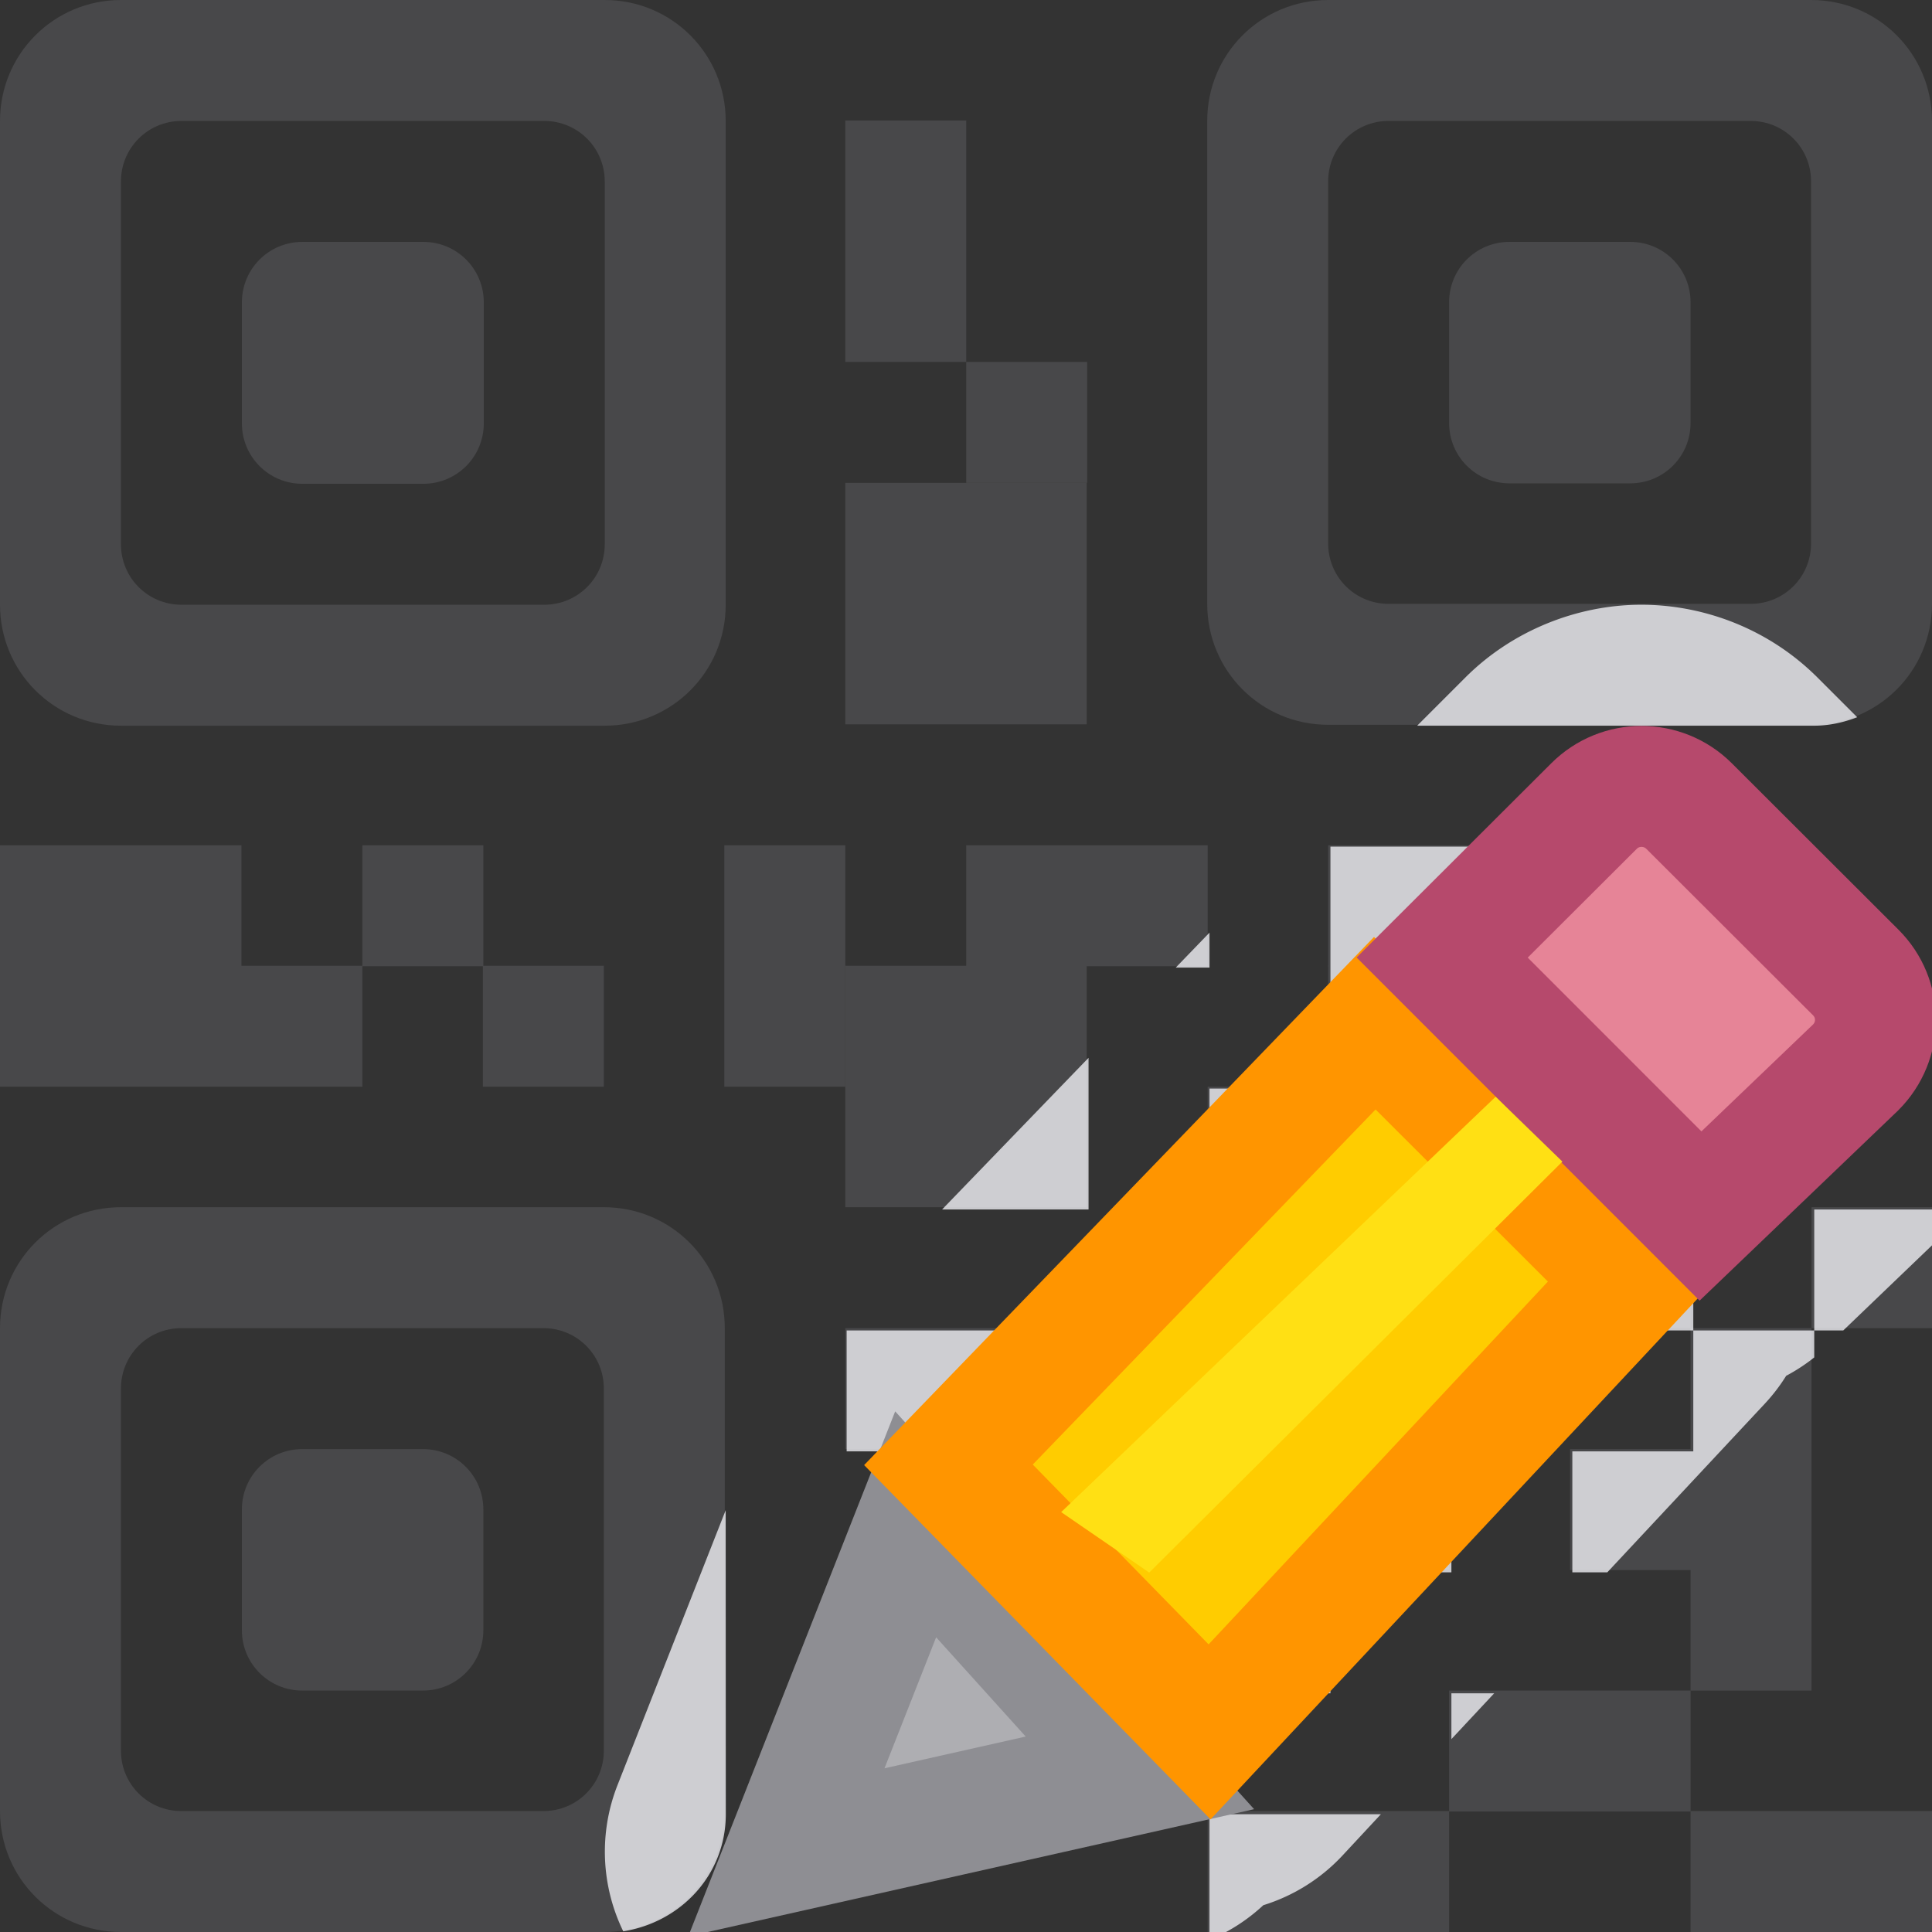 <svg height="16" viewBox="0 0 4.233 4.233" width="16" xmlns="http://www.w3.org/2000/svg"><rect x="0" y="0" width="4.233" height="4.233" fill="#333333" stroke="none"/><g fill="#48484a" transform="translate(0 -292.767)"><path d="m1 0c-.554 0-1 .446-1 1v4c0 .554.446 1 1 1h4c.554 0 1-.446 1-1v-4c0-.554-.446-1-1-1zm.5 1h3c.277 0 .5.223.5.5v3c0 .277-.223.5-.5.5h-3c-.277 0-.5-.223-.5-.5v-3c0-.277.223-.5.5-.5zm1 1c-.277 0-.5.223-.5.5v1c0 .277.223.5.5.5h1c.277 0 .5-.223.5-.5v-1c0-.277-.223-.5-.5-.5z" transform="matrix(.265 0 0 .265 0 292.767)"/><path d="m2.91 292.767c-.147 0-.265.118-.265.265v1.058c0 .147.118.265.265.265h1.058c.147 0 .265-.118.265-.265v-1.058c0-.147-.118-.265-.265-.265zm.132.265h.794c.073 0 .132.059.132.132v.794c0 .073-.059.132-.132.132h-.794c-.073 0-.132-.059-.132-.132v-.794c0-.073.059-.132.132-.132zm.265.265c-.073 0-.132.059-.132.132v.265c0 .073.059.132.132.132h.265c.073 0 .132-.059.132-.132v-.265c0-.073-.059-.132-.132-.132z"/><path d="m.265 295.412c-.147 0-.265.118-.265.265v1.058c0 .147.118.265.265.265h1.058c.147 0 .265-.118.265-.265v-1.058c0-.147-.118-.265-.265-.265zm.132.265h.794c.073 0 .132.059.132.132v.794c0 .073-.059.132-.132.132h-.794c-.073 0-.132-.059-.132-.132v-.794c0-.073.059-.132.132-.132zm.265.265c-.073 0-.132.059-.132.132v.265c0 .073.059.132.132.132h.265c.073 0 .132-.059.132-.132v-.265c0-.073-.059-.132-.132-.132z"/><path d="m2.117 293.56h.265v.265h-.265z"/><path d="m1.852 293.031h.265v.529h-.265z"/><path d="m1.852 293.825h.529v.529h-.529z"/><path d="m2.117 294.619h.529v.265h-.529z"/><path d="m1.587 294.619h.265v.529h-.265z"/><path d="m.794 294.619h.265v.265h-.265z"/><path d="m1.058 294.883h.265v.265h-.265z"/><path d="m0 294.883h.794v.265h-.794z"/><path d="m0 294.619h.529v.265h-.529z"/><path d="m1.852 294.883h.529v.529h-.529z"/><path d="m2.91 294.619h.397v.265h-.397z"/><path d="m2.646 295.148h.265v.794h-.265z"/><path d="m3.175 295.148h.529v.529h-.529z"/><path d="m2.91 294.883h.794v.265h-.794z"/><path d="m3.704 294.619h.265v.265h-.265z"/><path d="m1.852 295.677h.529v.265h-.529z"/><path d="m2.381 296.206h.529v.265h-.529z"/><path d="m2.117 295.942h.265v.794h-.265z"/><path d="m2.91 295.677h.265v.529h-.265z"/><path d="m3.44 295.942h.265v.265h-.265z"/><path d="m3.969 295.412h.265v.265h-.265z"/><path d="m3.704 295.677h.265v.794h-.265z"/><path d="m3.175 296.471h.529v.265h-.529z"/><path d="m2.646 296.735h.529v.265h-.529z"/><path d="m1.852 296.206h.265v.397h-.265z"/><path d="m3.704 296.735h.529v.265h-.529z"/></g><path d="m13.551 5c-.512.005-1.043.21-1.434.6l-.4.4h3.283c.126 0 .245-.028.355-.07l-.33-.33c-.397-.396-.924-.595-1.436-.6zm-2.551 2v1 1h1v2h2v-2-1h-1.5v-1zm3 1h1v-1h-1zm0 3v1h-1v1h.289l1.301-1.393a1.502 1.502 0 0 0 .178-.232 1.502 1.502 0 0 0 .232-.152v-.223zm1 0h.24l.76-.729v-.271h-1zm-3 0h-1v-2h-1v3h1v1h1zm-1 2h-2v-1-1h-2v1h1v1h-1v1.5h1v.5h1v-1h2zm1.189-5.84.236.236a1.502 1.502 0 0 0 -.266-.209zm-2.189.551-.279.289h.279zm-1 1.035-1.211 1.254h1.211zm-3 3.74-.896 2.277a1.502 1.502 0 0 0 .049 1.205c.478-.076.848-.469.848-.969zm6 1.514v.379l.354-.379zm-2 1v1h.086a1.502 1.502 0 0 0 .359-.248 1.502 1.502 0 0 0 .652-.408l.32-.344z" fill="#f2f2f7" fill-opacity=".784" transform="scale(.265)"/><g fill="#eac282" transform="matrix(.265 0 0 .265 -.131 -.132)"><path d="m8.065 13.101-1.069 2.712 2.923-.657z" fill="#aeaeb2" stroke="#8e8e93" stroke-linecap="square"/><path d="m11.861 8.958-3.525 3.651 2.159 2.208 3.493-3.735z" fill="#fc0" stroke="#ff9500"/><path d="m14.066 7c-.142 0-.284.054-.393.163l-1.255 1.252 2.136 2.137 1.283-1.229c.218-.218.218-.568 0-.785l-1.377-1.375c-.109-.109-.252-.163-.394-.163z" fill="#e68497" stroke="#b6496c"/><path d="m13.412 10.102-.552-.536-3.592 3.434.728.5z" fill="#ffe014"/></g></svg>